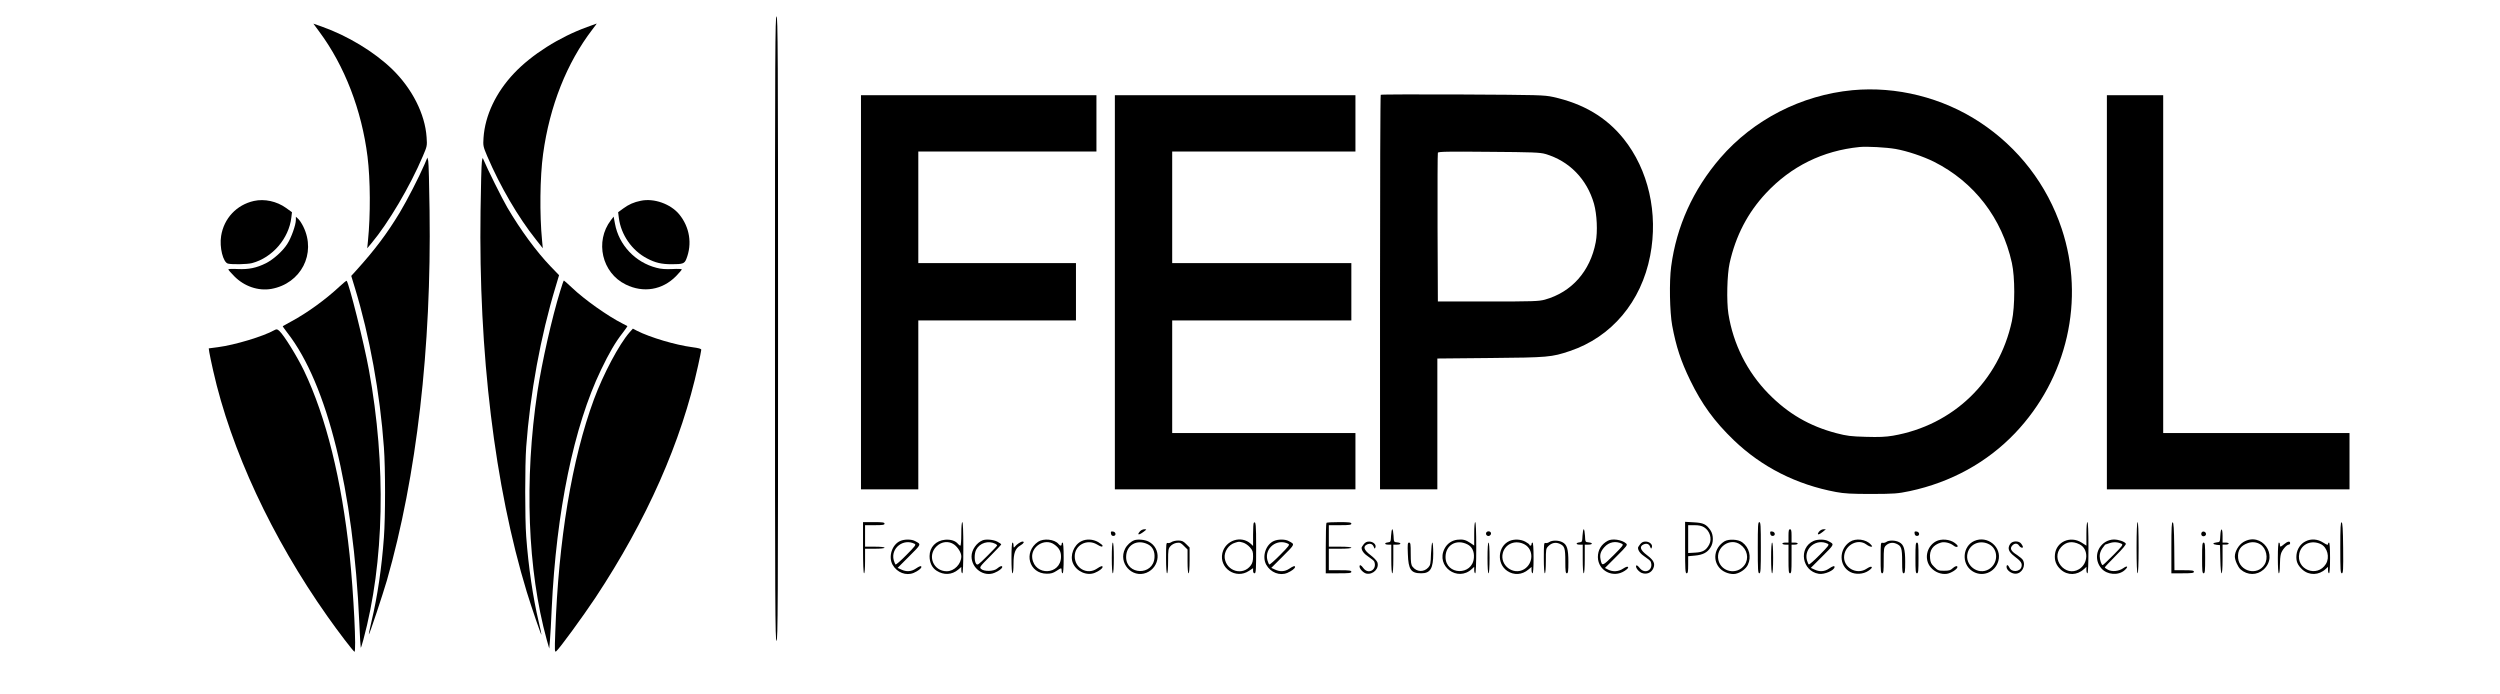 <?xml version="1.0" standalone="no"?>
<!DOCTYPE svg PUBLIC "-//W3C//DTD SVG 20010904//EN"
 "http://www.w3.org/TR/2001/REC-SVG-20010904/DTD/svg10.dtd">
<svg version="1.0" xmlns="http://www.w3.org/2000/svg"
 width="2442pt" height="678pt" viewBox="0 0 2442 678"
 preserveAspectRatio="xMidYMid meet">

<g transform="translate(0,678) scale(0.1,-0.1)"
fill="#000000" stroke="none">
<path d="M7570 3570 c0 -2704 2 -3050 15 -3050 13 0 15 346 15 3050 0 2704 -2
3050 -15 3050 -13 0 -15 -346 -15 -3050z"/>
<path d="M3120 6469 c246 -332 413 -764 470 -1219 28 -227 30 -570 4 -825 l-7
-70 42 50 c164 196 377 556 501 849 42 98 43 101 37 185 -15 228 -142 477
-338 667 -177 170 -434 325 -685 414 l-83 29 59 -80z"/>
<path d="M5735 6516 c-271 -98 -542 -270 -713 -451 -178 -188 -284 -412 -299
-631 -5 -78 -4 -84 36 -179 126 -295 303 -598 476 -815 l67 -85 -7 75 c-25
254 -21 623 10 846 64 469 232 891 482 1217 24 31 43 57 41 57 -2 -1 -43 -16
-93 -34z"/>
<path d="M18095 5899 c-500 -48 -968 -288 -1291 -662 -266 -309 -428 -668
-480 -1060 -20 -148 -14 -446 10 -577 39 -209 85 -347 176 -535 113 -233 236
-402 426 -585 273 -262 612 -434 999 -506 81 -15 147 -19 345 -19 228 1 254 3
375 28 402 86 755 280 1028 566 511 537 686 1304 456 1996 -143 430 -422 793
-801 1042 -365 240 -814 352 -1243 312z m421 -574 c113 -20 268 -72 375 -125
393 -198 664 -550 761 -988 31 -141 31 -423 0 -569 -127 -587 -573 -1017
-1162 -1119 -73 -12 -134 -15 -265 -11 -147 4 -185 9 -285 35 -264 69 -474
191 -666 387 -208 213 -344 484 -391 780 -19 123 -13 382 12 495 60 268 176
491 355 683 246 263 555 415 915 451 70 7 259 -3 351 -19z"/>
<path d="M13487 5854 c-4 -4 -7 -873 -7 -1931 l0 -1923 280 0 280 0 0 639 0
639 518 5 c565 5 597 8 776 68 408 137 698 481 785 932 80 414 -17 839 -260
1142 -170 211 -394 343 -689 408 -90 19 -133 20 -885 24 -435 2 -794 1 -798
-3z m1608 -578 c233 -68 406 -245 475 -486 29 -104 37 -271 17 -376 -54 -284
-235 -488 -497 -561 -59 -16 -113 -18 -555 -18 l-490 0 -3 720 c-1 396 0 726
3 733 4 11 96 13 497 9 431 -3 501 -6 553 -21z"/>
<path d="M8410 3925 l0 -1925 280 0 280 0 0 825 0 825 770 0 770 0 0 280 0
280 -770 0 -770 0 0 545 0 545 870 0 870 0 0 275 0 275 -1150 0 -1150 0 0
-1925z"/>
<path d="M10890 3925 l0 -1925 1175 0 1175 0 0 275 0 275 -895 0 -895 0 0 550
0 550 875 0 875 0 0 280 0 280 -875 0 -875 0 0 545 0 545 895 0 895 0 0 275 0
275 -1175 0 -1175 0 0 -1925z"/>
<path d="M20580 3925 l0 -1925 1185 0 1185 0 0 275 0 275 -910 0 -910 0 0
1650 0 1650 -275 0 -275 0 0 -1925z"/>
<path d="M4146 5173 c-54 -125 -168 -347 -241 -469 -124 -205 -243 -364 -424
-564 l-50 -55 35 -115 c145 -474 246 -1033 284 -1560 15 -200 15 -682 0 -880
-21 -292 -63 -577 -121 -819 -16 -68 -28 -126 -26 -128 5 -5 137 393 176 527
291 1018 436 2272 417 3610 -3 250 -9 470 -13 488 l-8 33 -29 -68z"/>
<path d="M4707 5200 c-4 -25 -10 -241 -13 -480 -20 -1385 138 -2690 451 -3720
50 -163 143 -433 144 -419 1 4 -12 62 -28 130 -54 226 -100 538 -121 829 -13
175 -13 696 0 875 38 520 141 1082 287 1563 l34 114 -83 86 c-138 144 -292
353 -423 576 -49 83 -199 385 -232 466 -9 23 -10 22 -16 -20z"/>
<path d="M2480 4817 c-169 -38 -293 -170 -320 -342 -18 -110 19 -258 67 -270
42 -10 189 -7 235 5 199 53 360 240 384 446 l6 51 -58 42 c-91 65 -210 91
-314 68z"/>
<path d="M6260 4819 c-67 -13 -119 -36 -173 -76 l-49 -36 7 -56 c21 -164 127
-318 275 -395 81 -43 142 -57 242 -57 108 0 124 6 142 51 59 148 33 311 -69
436 -84 102 -247 160 -375 133z"/>
<path d="M2890 4631 c0 -47 -45 -175 -84 -234 -43 -69 -135 -151 -208 -188
-92 -46 -169 -62 -275 -57 -51 3 -93 1 -93 -3 0 -5 26 -35 58 -67 97 -99 234
-146 362 -124 290 52 442 345 313 608 -14 29 -36 63 -49 75 l-24 22 0 -32z"/>
<path d="M5967 4629 c-158 -208 -88 -514 145 -628 172 -85 358 -54 491 81 31
32 57 62 57 67 0 4 -42 6 -92 3 -66 -3 -111 0 -155 12 -208 53 -368 223 -406
431 l-13 69 -27 -35z"/>
<path d="M3313 3978 c-134 -125 -312 -254 -468 -338 -44 -24 -81 -45 -83 -46
-2 -1 19 -31 46 -66 389 -500 645 -1534 702 -2837 5 -129 12 -236 14 -238 2
-2 13 33 25 77 205 759 225 1705 55 2634 -47 261 -195 850 -218 873 -3 3 -35
-24 -73 -59z"/>
<path d="M5472 3937 c-81 -262 -178 -693 -222 -981 -130 -862 -97 -1746 91
-2427 l24 -84 7 80 c4 44 12 184 17 310 45 949 216 1781 482 2333 79 165 141
271 211 360 27 35 48 65 46 67 -2 1 -23 13 -48 25 -143 72 -373 235 -493 350
-41 38 -76 70 -79 70 -3 0 -19 -46 -36 -103z"/>
<path d="M2680 3555 c-108 -61 -388 -145 -550 -166 l-91 -12 6 -41 c4 -23 20
-102 37 -176 174 -773 572 -1629 1116 -2400 109 -155 248 -336 264 -346 21
-13 -8 575 -47 946 -78 735 -230 1349 -446 1800 -69 142 -194 344 -240 387
-22 19 -26 20 -49 8z"/>
<path d="M6149 3533 c-102 -117 -255 -405 -347 -653 -216 -585 -347 -1376
-378 -2275 -7 -189 -6 -199 10 -186 32 27 257 335 381 521 504 762 841 1524
1004 2269 17 77 31 146 31 154 0 11 -24 17 -90 26 -161 21 -410 95 -538 160
l-40 21 -33 -37z"/>
<path d="M8430 1430 c0 -160 4 -250 10 -250 6 0 10 47 10 120 l0 120 95 0 c57
0 95 4 95 10 0 6 -38 10 -95 10 l-95 0 0 105 0 105 95 0 c78 0 95 3 95 15 0
12 -18 15 -105 15 l-105 0 0 -250z"/>
<path d="M9390 1565 c0 -63 -4 -115 -9 -115 -5 0 -14 7 -22 16 -26 32 -71 46
-126 42 -91 -8 -153 -73 -153 -160 0 -64 24 -114 69 -143 70 -45 149 -41 211
11 l30 26 0 -31 c0 -17 5 -31 10 -31 6 0 10 90 10 250 0 160 -4 250 -10 250
-6 0 -10 -45 -10 -115z m-70 -104 c37 -27 70 -80 70 -115 0 -75 -69 -146 -142
-146 -131 0 -194 153 -99 244 50 48 118 54 171 17z"/>
<path d="M12247 1673 c-4 -3 -7 -56 -7 -116 l0 -110 -22 21 c-93 86 -249 35
-278 -91 -33 -147 132 -258 259 -174 l41 27 0 -25 c0 -16 6 -25 15 -25 13 0
15 34 15 250 0 228 -3 263 -23 243z m-105 -193 c20 -6 50 -26 67 -46 27 -30
31 -42 31 -90 0 -41 -6 -64 -21 -85 -75 -106 -238 -62 -256 69 -8 63 38 133
102 151 40 12 35 12 77 1z"/>
<path d="M12957 1673 c-4 -3 -7 -116 -7 -250 l0 -243 125 0 c104 0 125 2 125
15 0 12 -19 15 -110 15 l-110 0 0 105 0 105 110 0 c67 0 110 4 110 10 0 6 -43
10 -110 10 l-110 0 0 105 0 105 110 0 c91 0 110 3 110 15 0 12 -20 15 -118 15
-65 0 -122 -3 -125 -7z"/>
<path d="M14400 1565 l0 -114 -37 25 c-46 31 -73 38 -128 32 -54 -7 -100 -38
-125 -88 -87 -170 128 -328 267 -198 l23 21 0 -31 c0 -18 5 -32 10 -32 6 0 10
90 10 250 0 160 -4 250 -10 250 -6 0 -10 -45 -10 -115z m-67 -102 c46 -23 69
-70 64 -131 -13 -178 -277 -172 -277 7 0 117 106 178 213 124z"/>
<path d="M16460 1431 c0 -216 2 -251 15 -251 12 0 15 16 15 84 l0 83 66 6 c76
7 120 29 151 77 32 46 32 124 1 170 -41 60 -69 73 -163 78 l-85 5 0 -252z
m185 199 c57 -35 80 -112 51 -168 -30 -57 -62 -76 -136 -80 l-70 -4 0 136 0
136 61 0 c44 0 71 -6 94 -20z"/>
<path d="M17170 1430 c0 -216 2 -250 15 -250 13 0 15 34 15 250 0 216 -2 250
-15 250 -13 0 -15 -34 -15 -250z"/>
<path d="M20380 1565 l0 -115 -47 30 c-109 69 -247 9 -260 -114 -7 -60 11
-108 57 -150 66 -59 160 -57 227 6 l23 21 0 -31 c0 -18 5 -32 10 -32 6 0 10
90 10 250 0 160 -4 250 -10 250 -6 0 -10 -45 -10 -115z m-67 -102 c90 -45 87
-187 -5 -243 -134 -81 -281 100 -175 216 48 53 110 62 180 27z"/>
<path d="M20870 1430 c0 -160 4 -250 10 -250 6 0 10 90 10 250 0 160 -4 250
-10 250 -6 0 -10 -90 -10 -250z"/>
<path d="M21210 1431 l0 -251 110 0 c91 0 110 3 110 15 0 12 -17 15 -95 15
l-95 0 -2 232 c-2 174 -6 232 -15 236 -10 3 -13 -51 -13 -247z"/>
<path d="M22860 1431 c0 -218 2 -251 15 -251 13 0 15 32 13 247 -2 186 -6 247
-15 251 -10 3 -13 -51 -13 -247z"/>
<path d="M11137 1592 c-35 -39 -15 -43 33 -7 33 25 33 25 8 25 -13 0 -32 -8
-41 -18z"/>
<path d="M13588 1548 c-3 -60 -4 -63 -30 -66 -38 -4 -36 -22 2 -22 l30 0 0
-140 c0 -87 4 -140 10 -140 6 0 10 53 10 140 l0 140 35 0 c44 0 46 18 3 22
-33 3 -33 3 -36 66 -2 34 -7 62 -12 62 -5 0 -10 -28 -12 -62z"/>
<path d="M15458 1548 c-3 -60 -4 -63 -30 -66 -38 -4 -36 -22 2 -22 l30 0 0
-140 c0 -87 4 -140 10 -140 6 0 10 53 10 140 l0 140 35 0 c44 0 46 18 3 22
-33 3 -33 3 -36 66 -2 34 -7 62 -12 62 -5 0 -10 -28 -12 -62z"/>
<path d="M17470 1545 l0 -65 -30 0 c-16 0 -30 -4 -30 -10 0 -5 14 -10 30 -10
l30 0 0 -140 c0 -118 2 -140 15 -140 13 0 15 22 15 140 l0 140 30 0 c17 0 30
5 30 10 0 6 -13 10 -30 10 l-30 0 0 65 c0 51 -3 65 -15 65 -12 0 -15 -14 -15
-65z"/>
<path d="M17767 1585 c-24 -33 -2 -33 38 0 l30 25 -25 0 c-15 -1 -32 -11 -43
-25z"/>
<path d="M21688 1548 c-3 -63 -3 -63 -35 -66 -18 -2 -33 -7 -33 -12 0 -5 15
-10 33 -12 l32 -3 3 -137 c4 -185 22 -183 22 2 l0 140 30 0 c17 0 30 5 30 10
0 6 -13 10 -30 10 l-30 0 0 65 c0 83 -18 85 -22 3z"/>
<path d="M10852 1568 c2 -15 10 -23 23 -23 30 0 27 39 -3 43 -20 3 -23 0 -20
-20z"/>
<path d="M14517 1576 c-9 -22 19 -42 37 -26 19 15 10 40 -14 40 -10 0 -20 -6
-23 -14z"/>
<path d="M17292 1568 c2 -15 10 -23 23 -23 30 0 27 39 -3 43 -20 3 -23 0 -20
-20z"/>
<path d="M18702 1568 c2 -15 10 -23 23 -23 30 0 27 39 -3 43 -20 3 -23 0 -20
-20z"/>
<path d="M21504 1575 c-4 -9 -2 -21 4 -27 15 -15 44 -1 40 19 -4 23 -36 29
-44 8z"/>
<path d="M8794 1496 c-81 -35 -119 -154 -75 -233 43 -76 132 -110 206 -79 41
18 75 43 75 58 0 14 -18 9 -56 -17 -43 -29 -91 -32 -141 -8 l-35 16 114 114
c121 121 118 115 56 148 -34 19 -103 19 -144 1z m140 -28 c16 -9 7 -21 -80
-109 -53 -54 -101 -96 -106 -93 -4 3 -12 22 -18 42 -31 117 94 216 204 160z"/>
<path d="M9600 1503 c-60 -23 -110 -94 -110 -158 0 -118 121 -204 225 -160 41
17 75 42 75 57 0 15 -23 8 -48 -14 -31 -30 -131 -33 -159 -5 -17 16 -13 22 90
125 59 59 107 111 107 114 0 4 -18 17 -40 28 -37 19 -106 25 -140 13z m123
-35 c9 -5 17 -12 17 -16 0 -4 -43 -50 -96 -102 -90 -90 -96 -94 -110 -76 -18
26 -18 99 1 136 35 67 119 93 188 58z"/>
<path d="M10140 1488 c-147 -101 -89 -312 86 -312 39 0 61 6 93 27 50 33 51
33 51 2 0 -14 5 -25 10 -25 6 0 10 57 10 150 0 93 -4 150 -10 150 -5 0 -10 -7
-10 -15 0 -20 -14 -19 -31 2 -39 46 -145 57 -199 21z m159 -27 c46 -32 66 -69
65 -120 -2 -179 -257 -190 -281 -13 -15 114 123 200 216 133z"/>
<path d="M10562 1493 c-73 -36 -113 -139 -82 -213 34 -82 137 -128 215 -95 41
17 75 42 75 57 0 14 -18 9 -56 -17 -95 -64 -218 5 -216 123 1 108 120 171 217
114 39 -24 55 -27 55 -12 0 5 -20 21 -43 35 -51 29 -115 33 -165 8z"/>
<path d="M11080 1503 c-35 -13 -72 -47 -90 -83 -70 -137 66 -291 208 -235 135
55 149 240 21 305 -36 19 -106 25 -139 13z m133 -40 c46 -23 69 -70 64 -131
-13 -178 -277 -171 -277 7 0 117 106 178 213 124z"/>
<path d="M12444 1496 c-81 -35 -119 -154 -75 -233 43 -76 132 -110 206 -79 41
18 75 43 75 58 0 14 -18 9 -56 -17 -43 -29 -91 -32 -141 -8 l-35 16 114 114
c121 121 118 115 56 148 -34 19 -103 19 -144 1z m140 -28 c16 -9 7 -21 -80
-109 -53 -54 -101 -96 -106 -93 -4 3 -12 22 -18 42 -31 117 94 216 204 160z"/>
<path d="M14745 1496 c-115 -51 -128 -221 -22 -293 65 -44 145 -39 207 14 l30
25 0 -31 c0 -17 5 -31 10 -31 6 0 10 57 10 150 0 93 -4 150 -10 150 -5 0 -10
-7 -10 -15 0 -8 -4 -15 -10 -15 -5 0 -10 4 -10 8 0 5 -17 18 -39 30 -44 25
-110 28 -156 8z m149 -35 c88 -50 85 -185 -6 -241 -106 -64 -241 39 -208 160
25 91 127 130 214 81z"/>
<path d="M15705 1498 c-64 -35 -97 -90 -97 -160 2 -134 149 -209 262 -134 27
18 39 31 32 38 -6 6 -22 0 -47 -16 -44 -30 -100 -34 -147 -10 l-31 16 112 112
c106 106 111 113 94 128 -40 36 -135 50 -178 26z m139 -30 c17 -9 8 -21 -83
-112 -109 -108 -113 -110 -127 -39 -9 46 1 77 37 118 46 52 113 64 173 33z"/>
<path d="M16844 1492 c-100 -63 -119 -189 -40 -268 37 -37 103 -58 149 -49 49
10 102 49 120 88 37 78 14 169 -55 220 -40 30 -133 34 -174 9z m155 -31 c69
-48 87 -136 42 -200 -72 -101 -230 -70 -256 50 -27 123 113 221 214 150z"/>
<path d="M17715 1496 c-150 -67 -114 -295 51 -321 55 -9 154 34 154 67 0 14
-18 9 -56 -17 -43 -29 -91 -32 -141 -8 l-35 16 114 114 c121 121 118 115 56
148 -33 18 -103 19 -143 1z m139 -28 c16 -9 7 -21 -80 -109 -53 -54 -101 -96
-106 -93 -4 3 -12 22 -18 42 -31 117 94 216 204 160z"/>
<path d="M18069 1487 c-109 -73 -107 -235 4 -294 51 -27 127 -23 177 11 27 18
39 31 32 38 -6 6 -22 0 -47 -16 -99 -68 -236 12 -221 128 13 106 136 167 216
108 16 -12 37 -22 46 -22 15 0 15 2 -2 21 -46 52 -147 65 -205 26z"/>
<path d="M18910 1492 c-93 -51 -118 -178 -49 -256 39 -45 101 -69 156 -61 41
6 103 46 103 66 0 16 -23 10 -48 -13 -19 -19 -35 -23 -83 -23 -54 0 -61 3 -95
37 -30 29 -38 45 -41 85 -8 79 28 130 106 153 36 10 88 -2 123 -29 15 -12 29
-16 37 -12 9 6 3 16 -24 37 -49 37 -133 44 -185 16z"/>
<path d="M19285 1496 c-115 -51 -128 -221 -22 -293 97 -66 226 -16 257 98 37
135 -106 252 -235 195z m149 -35 c88 -50 85 -185 -6 -241 -106 -64 -241 39
-208 160 25 91 127 130 214 81z"/>
<path d="M20567 1487 c-93 -57 -112 -179 -39 -261 55 -61 165 -70 225 -16 40
35 29 50 -13 20 -42 -30 -107 -37 -148 -16 -18 9 -32 20 -32 24 0 3 48 55 106
113 68 68 104 111 99 119 -12 20 -71 40 -117 40 -27 0 -57 -9 -81 -23z m157
-19 c16 -9 7 -21 -80 -109 -54 -54 -101 -99 -105 -99 -12 0 -29 52 -29 88 0
24 9 51 25 75 14 20 27 37 28 37 1 0 20 7 42 14 40 14 83 12 119 -6z"/>
<path d="M21913 1485 c-46 -28 -83 -91 -83 -141 0 -36 30 -103 56 -126 67 -59
160 -59 224 -2 153 139 -20 375 -197 269z m165 -22 c60 -37 81 -136 42 -198
-69 -112 -245 -69 -258 63 -7 76 23 122 95 147 42 15 86 10 121 -12z"/>
<path d="M22522 1493 c-50 -24 -84 -75 -90 -133 -6 -62 10 -100 58 -144 66
-59 161 -56 227 6 l23 21 0 -31 c0 -18 5 -32 10 -32 6 0 10 57 10 150 0 93 -4
150 -10 150 -5 0 -10 -7 -10 -15 0 -11 -12 -7 -47 15 -54 35 -118 40 -171 13z
m150 -29 c62 -32 87 -128 48 -192 -85 -139 -296 -56 -260 104 21 92 121 133
212 88z"/>
<path d="M11443 1485 c-12 -8 -28 -12 -37 -9 -14 5 -16 -11 -16 -145 0 -94 4
-151 10 -151 6 0 10 46 10 119 0 110 2 122 23 146 13 15 37 28 59 32 33 5 41
2 73 -30 l35 -35 0 -116 c0 -71 4 -116 10 -116 6 0 10 49 10 126 l0 126 -34
34 c-28 28 -41 34 -78 34 -24 0 -53 -7 -65 -15z"/>
<path d="M15133 1485 c-12 -8 -28 -12 -37 -9 -14 5 -16 -11 -16 -145 0 -94 4
-151 10 -151 6 0 10 47 10 120 0 114 1 122 24 145 32 32 69 40 107 25 52 -22
59 -42 59 -172 0 -98 3 -118 15 -118 12 0 15 19 15 110 0 127 -13 171 -59 194
-38 20 -100 20 -128 1z"/>
<path d="M18425 1486 c-10 -7 -27 -11 -37 -8 -17 4 -18 -5 -18 -147 0 -128 2
-151 15 -151 13 0 15 21 15 125 0 111 2 127 20 145 27 27 65 35 101 20 52 -22
59 -42 59 -172 0 -98 3 -118 15 -118 12 0 15 19 15 110 0 127 -13 171 -59 194
-37 20 -101 21 -126 2z"/>
<path d="M9950 1473 c-14 -9 -30 -24 -37 -33 -11 -13 -12 -11 -13 13 0 15 -4
27 -10 27 -6 0 -10 -57 -10 -150 0 -93 4 -150 10 -150 6 0 10 37 10 91 0 107
17 152 67 181 34 20 43 38 20 38 -7 0 -24 -8 -37 -17z"/>
<path d="M13321 1464 c-12 -15 -21 -30 -21 -35 0 -28 25 -60 68 -88 28 -18 53
-39 56 -47 30 -78 -57 -130 -106 -64 -23 32 -38 38 -38 16 0 -24 39 -63 67
-69 66 -13 128 51 107 111 -5 14 -35 46 -67 70 -65 49 -76 84 -33 104 31 13
54 5 65 -24 8 -21 10 -21 16 -5 11 27 -22 57 -61 57 -23 0 -38 -7 -53 -26z"/>
<path d="M16021 1464 c-12 -15 -21 -30 -21 -35 0 -28 25 -60 68 -88 28 -18 53
-39 56 -47 31 -80 -55 -129 -108 -62 -14 18 -28 29 -32 25 -14 -14 17 -58 51
-73 47 -19 96 0 115 46 19 46 4 77 -63 128 -65 49 -76 84 -33 104 31 13 54 5
65 -24 8 -21 10 -21 16 -5 11 27 -22 57 -61 57 -23 0 -38 -7 -53 -26z"/>
<path d="M19635 1466 c-28 -42 -16 -76 43 -121 63 -47 76 -67 68 -101 -13 -51
-96 -57 -118 -9 -13 29 -28 33 -28 7 0 -31 46 -66 87 -66 62 0 104 76 73 133
-5 10 -32 33 -59 51 -58 36 -71 63 -45 91 22 25 51 24 66 -1 12 -19 38 -28 38
-12 0 4 -7 18 -16 30 -22 32 -88 31 -109 -2z"/>
<path d="M22312 1465 c-36 -30 -42 -31 -42 -5 0 11 -4 20 -10 20 -6 0 -10 -57
-10 -150 0 -93 4 -150 10 -150 6 0 10 33 10 78 0 42 4 93 10 111 10 38 56 91
77 91 7 0 13 7 13 15 0 22 -25 18 -58 -10z"/>
<path d="M10860 1330 c0 -93 4 -150 10 -150 6 0 10 57 10 150 0 93 -4 150 -10
150 -6 0 -10 -57 -10 -150z"/>
<path d="M13752 1368 c5 -152 30 -188 131 -188 89 0 117 47 117 195 0 58 -4
105 -9 105 -5 0 -10 -49 -13 -109 -3 -99 -6 -112 -27 -135 -44 -47 -112 -44
-153 8 -14 17 -18 42 -18 129 0 92 -2 107 -16 107 -14 0 -16 -14 -12 -112z"/>
<path d="M14530 1330 c0 -93 4 -150 10 -150 6 0 10 57 10 150 0 93 -4 150 -10
150 -6 0 -10 -57 -10 -150z"/>
<path d="M17300 1330 c0 -93 4 -150 10 -150 6 0 10 57 10 150 0 93 -4 150 -10
150 -6 0 -10 -57 -10 -150z"/>
<path d="M18710 1330 c0 -127 2 -150 15 -150 13 0 15 23 15 150 0 127 -2 150
-15 150 -13 0 -15 -23 -15 -150z"/>
<path d="M21510 1330 c0 -127 2 -150 15 -150 13 0 15 23 15 150 0 127 -2 150
-15 150 -13 0 -15 -23 -15 -150z"/>
</g>
</svg>
